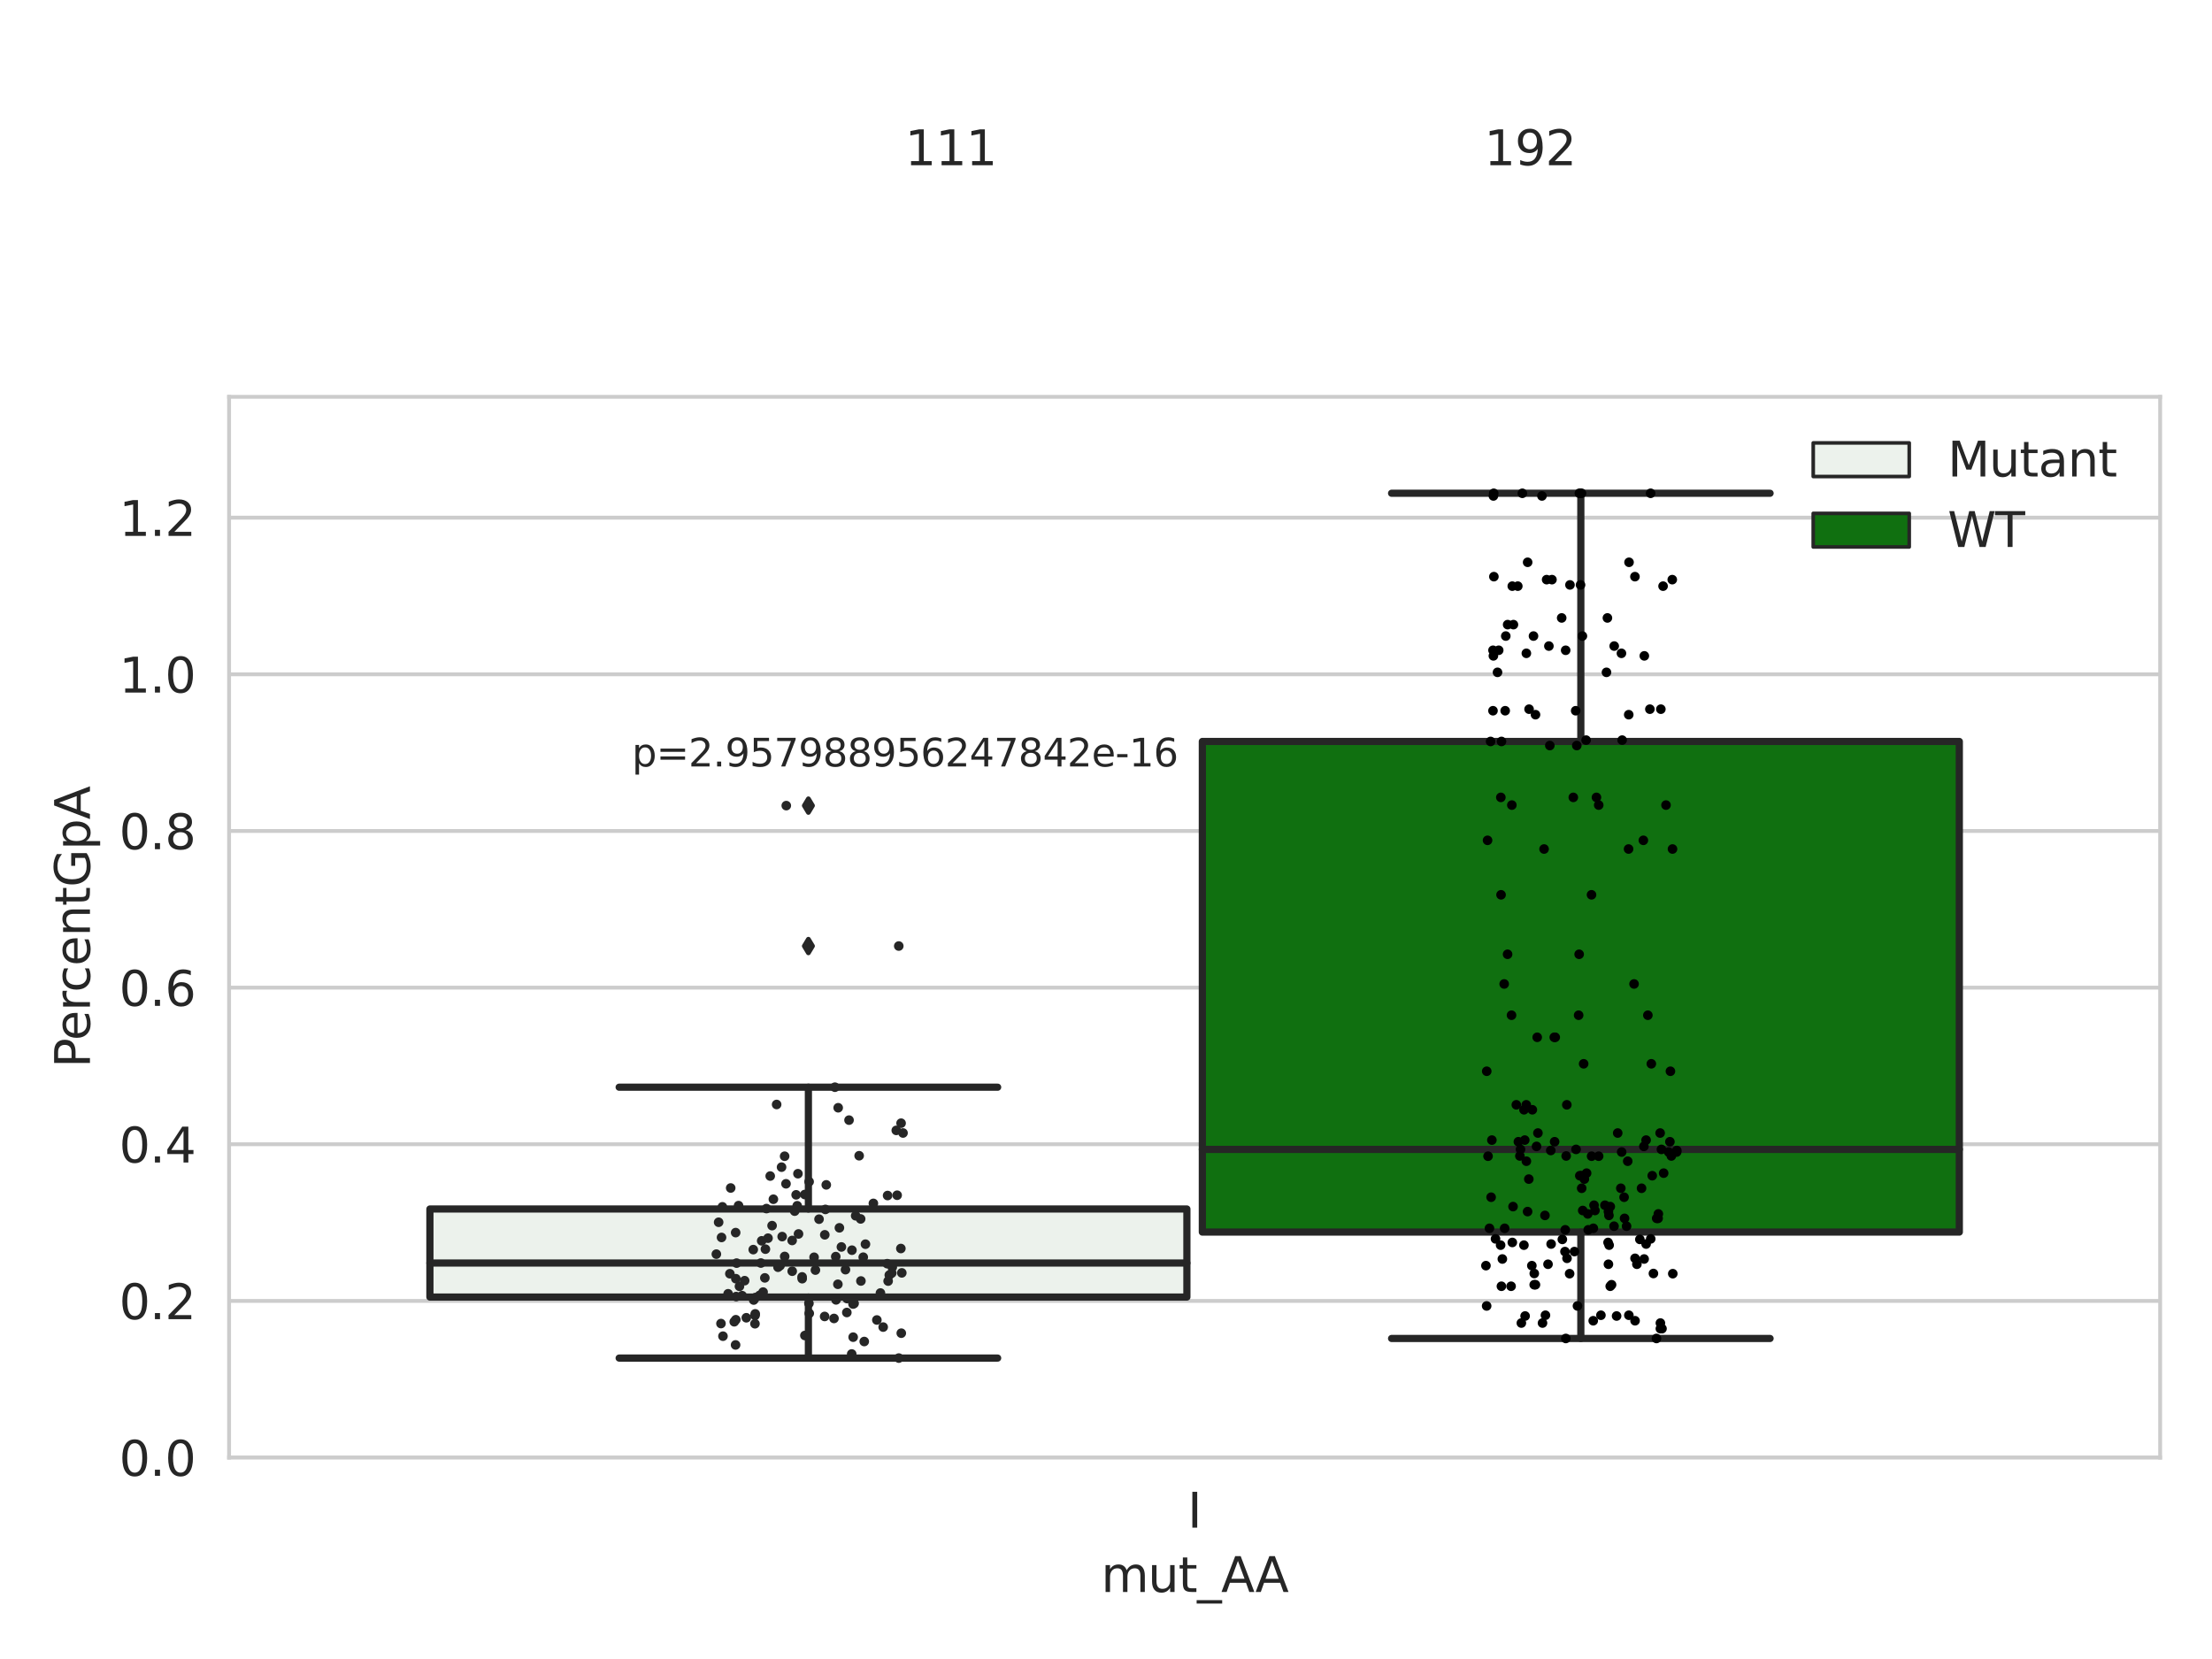 <?xml version="1.0" encoding="utf-8" standalone="no"?>
<!DOCTYPE svg PUBLIC "-//W3C//DTD SVG 1.1//EN"
  "http://www.w3.org/Graphics/SVG/1.1/DTD/svg11.dtd">
<svg xmlns:xlink="http://www.w3.org/1999/xlink" width="460.8pt" height="345.6pt" viewBox="0 0 460.8 345.6" xmlns="http://www.w3.org/2000/svg" version="1.1">
 <defs>
  <style type="text/css">*{stroke-linejoin: round; stroke-linecap: butt}</style>
 </defs>
 <g id="figure_1">
  <g id="patch_1">
   <path d="M 0 345.6 
L 460.8 345.6 
L 460.8 0 
L 0 0 
z
" style="fill: #ffffff"/>
  </g>
  <g id="axes_1">
   <g id="patch_2">
    <path d="M 47.72 303.64 
L 450 303.64 
L 450 82.667 
L 47.72 82.667 
z
" style="fill: #ffffff"/>
   </g>
   <g id="matplotlib.axis_1">
    <g id="xtick_1">
     <g id="text_1">
      <!-- I -->
      <g style="fill: #262626" transform="translate(247.385 318.238)scale(0.1 -0.1)">
       <defs>
        <path id="DejaVuSans-49" d="M 628 4666 
L 1259 4666 
L 1259 0 
L 628 0 
L 628 4666 
z
" transform="scale(0.016)"/>
       </defs>
       <use xlink:href="#DejaVuSans-49"/>
      </g>
     </g>
    </g>
    <g id="text_2">
     <!-- mut_AA -->
     <g style="fill: #262626" transform="translate(229.383 331.638)scale(0.1 -0.1)">
      <defs>
       <path id="DejaVuSans-6d" d="M 3328 2828 
Q 3544 3216 3844 3400 
Q 4144 3584 4550 3584 
Q 5097 3584 5394 3201 
Q 5691 2819 5691 2113 
L 5691 0 
L 5113 0 
L 5113 2094 
Q 5113 2597 4934 2840 
Q 4756 3084 4391 3084 
Q 3944 3084 3684 2787 
Q 3425 2491 3425 1978 
L 3425 0 
L 2847 0 
L 2847 2094 
Q 2847 2600 2669 2842 
Q 2491 3084 2119 3084 
Q 1678 3084 1418 2786 
Q 1159 2488 1159 1978 
L 1159 0 
L 581 0 
L 581 3500 
L 1159 3500 
L 1159 2956 
Q 1356 3278 1631 3431 
Q 1906 3584 2284 3584 
Q 2666 3584 2933 3390 
Q 3200 3197 3328 2828 
z
" transform="scale(0.016)"/>
       <path id="DejaVuSans-75" d="M 544 1381 
L 544 3500 
L 1119 3500 
L 1119 1403 
Q 1119 906 1312 657 
Q 1506 409 1894 409 
Q 2359 409 2629 706 
Q 2900 1003 2900 1516 
L 2900 3500 
L 3475 3500 
L 3475 0 
L 2900 0 
L 2900 538 
Q 2691 219 2414 64 
Q 2138 -91 1772 -91 
Q 1169 -91 856 284 
Q 544 659 544 1381 
z
M 1991 3584 
L 1991 3584 
z
" transform="scale(0.016)"/>
       <path id="DejaVuSans-74" d="M 1172 4494 
L 1172 3500 
L 2356 3500 
L 2356 3053 
L 1172 3053 
L 1172 1153 
Q 1172 725 1289 603 
Q 1406 481 1766 481 
L 2356 481 
L 2356 0 
L 1766 0 
Q 1100 0 847 248 
Q 594 497 594 1153 
L 594 3053 
L 172 3053 
L 172 3500 
L 594 3500 
L 594 4494 
L 1172 4494 
z
" transform="scale(0.016)"/>
       <path id="DejaVuSans-5f" d="M 3263 -1063 
L 3263 -1509 
L -63 -1509 
L -63 -1063 
L 3263 -1063 
z
" transform="scale(0.016)"/>
       <path id="DejaVuSans-41" d="M 2188 4044 
L 1331 1722 
L 3047 1722 
L 2188 4044 
z
M 1831 4666 
L 2547 4666 
L 4325 0 
L 3669 0 
L 3244 1197 
L 1141 1197 
L 716 0 
L 50 0 
L 1831 4666 
z
" transform="scale(0.016)"/>
      </defs>
      <use xlink:href="#DejaVuSans-6d"/>
      <use xlink:href="#DejaVuSans-75" x="97.412"/>
      <use xlink:href="#DejaVuSans-74" x="160.791"/>
      <use xlink:href="#DejaVuSans-5f" x="200"/>
      <use xlink:href="#DejaVuSans-41" x="250"/>
      <use xlink:href="#DejaVuSans-41" x="321.158"/>
     </g>
    </g>
   </g>
   <g id="matplotlib.axis_2">
    <g id="ytick_1">
     <g id="line2d_1">
      <path d="M 47.72 303.64 
L 450 303.64 
" clip-path="url(#p2a3e7ce143)" style="fill: none; stroke: #cccccc; stroke-width: 0.8; stroke-linecap: round"/>
     </g>
     <g id="text_3">
      <!-- 0.0 -->
      <g style="fill: #262626" transform="translate(24.817 307.439)scale(0.1 -0.1)">
       <defs>
        <path id="DejaVuSans-30" d="M 2034 4250 
Q 1547 4250 1301 3770 
Q 1056 3291 1056 2328 
Q 1056 1369 1301 889 
Q 1547 409 2034 409 
Q 2525 409 2770 889 
Q 3016 1369 3016 2328 
Q 3016 3291 2770 3770 
Q 2525 4250 2034 4250 
z
M 2034 4750 
Q 2819 4750 3233 4129 
Q 3647 3509 3647 2328 
Q 3647 1150 3233 529 
Q 2819 -91 2034 -91 
Q 1250 -91 836 529 
Q 422 1150 422 2328 
Q 422 3509 836 4129 
Q 1250 4750 2034 4750 
z
" transform="scale(0.016)"/>
        <path id="DejaVuSans-2e" d="M 684 794 
L 1344 794 
L 1344 0 
L 684 0 
L 684 794 
z
" transform="scale(0.016)"/>
       </defs>
       <use xlink:href="#DejaVuSans-30"/>
       <use xlink:href="#DejaVuSans-2e" x="63.623"/>
       <use xlink:href="#DejaVuSans-30" x="95.41"/>
      </g>
     </g>
    </g>
    <g id="ytick_2">
     <g id="line2d_2">
      <path d="M 47.72 271.006 
L 450 271.006 
" clip-path="url(#p2a3e7ce143)" style="fill: none; stroke: #cccccc; stroke-width: 0.8; stroke-linecap: round"/>
     </g>
     <g id="text_4">
      <!-- 0.2 -->
      <g style="fill: #262626" transform="translate(24.817 274.806)scale(0.1 -0.1)">
       <defs>
        <path id="DejaVuSans-32" d="M 1228 531 
L 3431 531 
L 3431 0 
L 469 0 
L 469 531 
Q 828 903 1448 1529 
Q 2069 2156 2228 2338 
Q 2531 2678 2651 2914 
Q 2772 3150 2772 3378 
Q 2772 3750 2511 3984 
Q 2250 4219 1831 4219 
Q 1534 4219 1204 4116 
Q 875 4013 500 3803 
L 500 4441 
Q 881 4594 1212 4672 
Q 1544 4750 1819 4750 
Q 2544 4750 2975 4387 
Q 3406 4025 3406 3419 
Q 3406 3131 3298 2873 
Q 3191 2616 2906 2266 
Q 2828 2175 2409 1742 
Q 1991 1309 1228 531 
z
" transform="scale(0.016)"/>
       </defs>
       <use xlink:href="#DejaVuSans-30"/>
       <use xlink:href="#DejaVuSans-2e" x="63.623"/>
       <use xlink:href="#DejaVuSans-32" x="95.41"/>
      </g>
     </g>
    </g>
    <g id="ytick_3">
     <g id="line2d_3">
      <path d="M 47.72 238.373 
L 450 238.373 
" clip-path="url(#p2a3e7ce143)" style="fill: none; stroke: #cccccc; stroke-width: 0.8; stroke-linecap: round"/>
     </g>
     <g id="text_5">
      <!-- 0.4 -->
      <g style="fill: #262626" transform="translate(24.817 242.172)scale(0.1 -0.1)">
       <defs>
        <path id="DejaVuSans-34" d="M 2419 4116 
L 825 1625 
L 2419 1625 
L 2419 4116 
z
M 2253 4666 
L 3047 4666 
L 3047 1625 
L 3713 1625 
L 3713 1100 
L 3047 1100 
L 3047 0 
L 2419 0 
L 2419 1100 
L 313 1100 
L 313 1709 
L 2253 4666 
z
" transform="scale(0.016)"/>
       </defs>
       <use xlink:href="#DejaVuSans-30"/>
       <use xlink:href="#DejaVuSans-2e" x="63.623"/>
       <use xlink:href="#DejaVuSans-34" x="95.41"/>
      </g>
     </g>
    </g>
    <g id="ytick_4">
     <g id="line2d_4">
      <path d="M 47.72 205.739 
L 450 205.739 
" clip-path="url(#p2a3e7ce143)" style="fill: none; stroke: #cccccc; stroke-width: 0.8; stroke-linecap: round"/>
     </g>
     <g id="text_6">
      <!-- 0.6 -->
      <g style="fill: #262626" transform="translate(24.817 209.539)scale(0.1 -0.1)">
       <defs>
        <path id="DejaVuSans-36" d="M 2113 2584 
Q 1688 2584 1439 2293 
Q 1191 2003 1191 1497 
Q 1191 994 1439 701 
Q 1688 409 2113 409 
Q 2538 409 2786 701 
Q 3034 994 3034 1497 
Q 3034 2003 2786 2293 
Q 2538 2584 2113 2584 
z
M 3366 4563 
L 3366 3988 
Q 3128 4100 2886 4159 
Q 2644 4219 2406 4219 
Q 1781 4219 1451 3797 
Q 1122 3375 1075 2522 
Q 1259 2794 1537 2939 
Q 1816 3084 2150 3084 
Q 2853 3084 3261 2657 
Q 3669 2231 3669 1497 
Q 3669 778 3244 343 
Q 2819 -91 2113 -91 
Q 1303 -91 875 529 
Q 447 1150 447 2328 
Q 447 3434 972 4092 
Q 1497 4750 2381 4750 
Q 2619 4750 2861 4703 
Q 3103 4656 3366 4563 
z
" transform="scale(0.016)"/>
       </defs>
       <use xlink:href="#DejaVuSans-30"/>
       <use xlink:href="#DejaVuSans-2e" x="63.623"/>
       <use xlink:href="#DejaVuSans-36" x="95.41"/>
      </g>
     </g>
    </g>
    <g id="ytick_5">
     <g id="line2d_5">
      <path d="M 47.72 173.106 
L 450 173.106 
" clip-path="url(#p2a3e7ce143)" style="fill: none; stroke: #cccccc; stroke-width: 0.8; stroke-linecap: round"/>
     </g>
     <g id="text_7">
      <!-- 0.8 -->
      <g style="fill: #262626" transform="translate(24.817 176.905)scale(0.1 -0.1)">
       <defs>
        <path id="DejaVuSans-38" d="M 2034 2216 
Q 1584 2216 1326 1975 
Q 1069 1734 1069 1313 
Q 1069 891 1326 650 
Q 1584 409 2034 409 
Q 2484 409 2743 651 
Q 3003 894 3003 1313 
Q 3003 1734 2745 1975 
Q 2488 2216 2034 2216 
z
M 1403 2484 
Q 997 2584 770 2862 
Q 544 3141 544 3541 
Q 544 4100 942 4425 
Q 1341 4750 2034 4750 
Q 2731 4750 3128 4425 
Q 3525 4100 3525 3541 
Q 3525 3141 3298 2862 
Q 3072 2584 2669 2484 
Q 3125 2378 3379 2068 
Q 3634 1759 3634 1313 
Q 3634 634 3220 271 
Q 2806 -91 2034 -91 
Q 1263 -91 848 271 
Q 434 634 434 1313 
Q 434 1759 690 2068 
Q 947 2378 1403 2484 
z
M 1172 3481 
Q 1172 3119 1398 2916 
Q 1625 2713 2034 2713 
Q 2441 2713 2670 2916 
Q 2900 3119 2900 3481 
Q 2900 3844 2670 4047 
Q 2441 4250 2034 4250 
Q 1625 4250 1398 4047 
Q 1172 3844 1172 3481 
z
" transform="scale(0.016)"/>
       </defs>
       <use xlink:href="#DejaVuSans-30"/>
       <use xlink:href="#DejaVuSans-2e" x="63.623"/>
       <use xlink:href="#DejaVuSans-38" x="95.41"/>
      </g>
     </g>
    </g>
    <g id="ytick_6">
     <g id="line2d_6">
      <path d="M 47.72 140.472 
L 450 140.472 
" clip-path="url(#p2a3e7ce143)" style="fill: none; stroke: #cccccc; stroke-width: 0.8; stroke-linecap: round"/>
     </g>
     <g id="text_8">
      <!-- 1.0 -->
      <g style="fill: #262626" transform="translate(24.817 144.272)scale(0.1 -0.1)">
       <defs>
        <path id="DejaVuSans-31" d="M 794 531 
L 1825 531 
L 1825 4091 
L 703 3866 
L 703 4441 
L 1819 4666 
L 2450 4666 
L 2450 531 
L 3481 531 
L 3481 0 
L 794 0 
L 794 531 
z
" transform="scale(0.016)"/>
       </defs>
       <use xlink:href="#DejaVuSans-31"/>
       <use xlink:href="#DejaVuSans-2e" x="63.623"/>
       <use xlink:href="#DejaVuSans-30" x="95.41"/>
      </g>
     </g>
    </g>
    <g id="ytick_7">
     <g id="line2d_7">
      <path d="M 47.72 107.839 
L 450 107.839 
" clip-path="url(#p2a3e7ce143)" style="fill: none; stroke: #cccccc; stroke-width: 0.8; stroke-linecap: round"/>
     </g>
     <g id="text_9">
      <!-- 1.2 -->
      <g style="fill: #262626" transform="translate(24.817 111.638)scale(0.1 -0.1)">
       <use xlink:href="#DejaVuSans-31"/>
       <use xlink:href="#DejaVuSans-2e" x="63.623"/>
       <use xlink:href="#DejaVuSans-32" x="95.41"/>
      </g>
     </g>
    </g>
    <g id="text_10">
     <!-- PercentGpA -->
     <g style="fill: #262626" transform="translate(18.737 222.43)rotate(-90)scale(0.1 -0.1)">
      <defs>
       <path id="DejaVuSans-50" d="M 1259 4147 
L 1259 2394 
L 2053 2394 
Q 2494 2394 2734 2622 
Q 2975 2850 2975 3272 
Q 2975 3691 2734 3919 
Q 2494 4147 2053 4147 
L 1259 4147 
z
M 628 4666 
L 2053 4666 
Q 2838 4666 3239 4311 
Q 3641 3956 3641 3272 
Q 3641 2581 3239 2228 
Q 2838 1875 2053 1875 
L 1259 1875 
L 1259 0 
L 628 0 
L 628 4666 
z
" transform="scale(0.016)"/>
       <path id="DejaVuSans-65" d="M 3597 1894 
L 3597 1613 
L 953 1613 
Q 991 1019 1311 708 
Q 1631 397 2203 397 
Q 2534 397 2845 478 
Q 3156 559 3463 722 
L 3463 178 
Q 3153 47 2828 -22 
Q 2503 -91 2169 -91 
Q 1331 -91 842 396 
Q 353 884 353 1716 
Q 353 2575 817 3079 
Q 1281 3584 2069 3584 
Q 2775 3584 3186 3129 
Q 3597 2675 3597 1894 
z
M 3022 2063 
Q 3016 2534 2758 2815 
Q 2500 3097 2075 3097 
Q 1594 3097 1305 2825 
Q 1016 2553 972 2059 
L 3022 2063 
z
" transform="scale(0.016)"/>
       <path id="DejaVuSans-72" d="M 2631 2963 
Q 2534 3019 2420 3045 
Q 2306 3072 2169 3072 
Q 1681 3072 1420 2755 
Q 1159 2438 1159 1844 
L 1159 0 
L 581 0 
L 581 3500 
L 1159 3500 
L 1159 2956 
Q 1341 3275 1631 3429 
Q 1922 3584 2338 3584 
Q 2397 3584 2469 3576 
Q 2541 3569 2628 3553 
L 2631 2963 
z
" transform="scale(0.016)"/>
       <path id="DejaVuSans-63" d="M 3122 3366 
L 3122 2828 
Q 2878 2963 2633 3030 
Q 2388 3097 2138 3097 
Q 1578 3097 1268 2742 
Q 959 2388 959 1747 
Q 959 1106 1268 751 
Q 1578 397 2138 397 
Q 2388 397 2633 464 
Q 2878 531 3122 666 
L 3122 134 
Q 2881 22 2623 -34 
Q 2366 -91 2075 -91 
Q 1284 -91 818 406 
Q 353 903 353 1747 
Q 353 2603 823 3093 
Q 1294 3584 2113 3584 
Q 2378 3584 2631 3529 
Q 2884 3475 3122 3366 
z
" transform="scale(0.016)"/>
       <path id="DejaVuSans-6e" d="M 3513 2113 
L 3513 0 
L 2938 0 
L 2938 2094 
Q 2938 2591 2744 2837 
Q 2550 3084 2163 3084 
Q 1697 3084 1428 2787 
Q 1159 2491 1159 1978 
L 1159 0 
L 581 0 
L 581 3500 
L 1159 3500 
L 1159 2956 
Q 1366 3272 1645 3428 
Q 1925 3584 2291 3584 
Q 2894 3584 3203 3211 
Q 3513 2838 3513 2113 
z
" transform="scale(0.016)"/>
       <path id="DejaVuSans-47" d="M 3809 666 
L 3809 1919 
L 2778 1919 
L 2778 2438 
L 4434 2438 
L 4434 434 
Q 4069 175 3628 42 
Q 3188 -91 2688 -91 
Q 1594 -91 976 548 
Q 359 1188 359 2328 
Q 359 3472 976 4111 
Q 1594 4750 2688 4750 
Q 3144 4750 3555 4637 
Q 3966 4525 4313 4306 
L 4313 3634 
Q 3963 3931 3569 4081 
Q 3175 4231 2741 4231 
Q 1884 4231 1454 3753 
Q 1025 3275 1025 2328 
Q 1025 1384 1454 906 
Q 1884 428 2741 428 
Q 3075 428 3337 486 
Q 3600 544 3809 666 
z
" transform="scale(0.016)"/>
       <path id="DejaVuSans-70" d="M 1159 525 
L 1159 -1331 
L 581 -1331 
L 581 3500 
L 1159 3500 
L 1159 2969 
Q 1341 3281 1617 3432 
Q 1894 3584 2278 3584 
Q 2916 3584 3314 3078 
Q 3713 2572 3713 1747 
Q 3713 922 3314 415 
Q 2916 -91 2278 -91 
Q 1894 -91 1617 61 
Q 1341 213 1159 525 
z
M 3116 1747 
Q 3116 2381 2855 2742 
Q 2594 3103 2138 3103 
Q 1681 3103 1420 2742 
Q 1159 2381 1159 1747 
Q 1159 1113 1420 752 
Q 1681 391 2138 391 
Q 2594 391 2855 752 
Q 3116 1113 3116 1747 
z
" transform="scale(0.016)"/>
      </defs>
      <use xlink:href="#DejaVuSans-50"/>
      <use xlink:href="#DejaVuSans-65" x="56.678"/>
      <use xlink:href="#DejaVuSans-72" x="118.201"/>
      <use xlink:href="#DejaVuSans-63" x="157.064"/>
      <use xlink:href="#DejaVuSans-65" x="212.045"/>
      <use xlink:href="#DejaVuSans-6e" x="273.568"/>
      <use xlink:href="#DejaVuSans-74" x="336.947"/>
      <use xlink:href="#DejaVuSans-47" x="376.156"/>
      <use xlink:href="#DejaVuSans-70" x="453.646"/>
      <use xlink:href="#DejaVuSans-41" x="517.123"/>
     </g>
    </g>
   </g>
   <g id="patch_3">
    <path d="M 89.557 270.199 
L 247.251 270.199 
L 247.251 251.857 
L 89.557 251.857 
L 89.557 270.199 
z
" clip-path="url(#p2a3e7ce143)" style="fill: #ecf2ec; stroke: #262626; stroke-width: 1.5; stroke-linejoin: miter"/>
   </g>
   <g id="patch_4">
    <path d="M 250.469 256.665 
L 408.163 256.665 
L 408.163 154.458 
L 250.469 154.458 
L 250.469 256.665 
z
" clip-path="url(#p2a3e7ce143)" style="fill: #107010; stroke: #262626; stroke-width: 1.5; stroke-linejoin: miter"/>
   </g>
   <g id="patch_5">
    <path d="M 248.86 303.64 
L 248.86 303.64 
L 248.86 303.64 
L 248.86 303.64 
z
" clip-path="url(#p2a3e7ce143)" style="fill: #ecf2ec; stroke: #262626; stroke-width: 0.75; stroke-linejoin: miter"/>
   </g>
   <g id="patch_6">
    <path d="M 248.86 303.64 
L 248.86 303.64 
L 248.86 303.64 
L 248.86 303.64 
z
" clip-path="url(#p2a3e7ce143)" style="fill: #107010; stroke: #262626; stroke-width: 0.75; stroke-linejoin: miter"/>
   </g>
   <g id="PathCollection_1"/>
   <g id="PathCollection_2"/>
   <g id="line2d_8">
    <path d="M 168.404 270.199 
L 168.404 282.913 
" clip-path="url(#p2a3e7ce143)" style="fill: none; stroke: #262626; stroke-width: 1.5; stroke-linecap: round"/>
   </g>
   <g id="line2d_9">
    <path d="M 168.404 251.857 
L 168.404 226.485 
" clip-path="url(#p2a3e7ce143)" style="fill: none; stroke: #262626; stroke-width: 1.5; stroke-linecap: round"/>
   </g>
   <g id="line2d_10">
    <path d="M 128.981 282.913 
L 207.827 282.913 
" clip-path="url(#p2a3e7ce143)" style="fill: none; stroke: #262626; stroke-width: 1.5; stroke-linecap: round"/>
   </g>
   <g id="line2d_11">
    <path d="M 128.981 226.485 
L 207.827 226.485 
" clip-path="url(#p2a3e7ce143)" style="fill: none; stroke: #262626; stroke-width: 1.5; stroke-linecap: round"/>
   </g>
   <g id="line2d_12">
    <defs>
     <path id="m9e9c99d7df" d="M -0 1.414 
L 0.849 0 
L 0 -1.414 
L -0.849 -0 
z
" style="stroke: #262626; stroke-linejoin: miter"/>
    </defs>
    <g clip-path="url(#p2a3e7ce143)">
     <use xlink:href="#m9e9c99d7df" x="168.404" y="197.076" style="fill: #262626; stroke: #262626; stroke-linejoin: miter"/>
     <use xlink:href="#m9e9c99d7df" x="168.404" y="167.825" style="fill: #262626; stroke: #262626; stroke-linejoin: miter"/>
    </g>
   </g>
   <g id="line2d_13">
    <path d="M 329.316 256.665 
L 329.316 278.829 
" clip-path="url(#p2a3e7ce143)" style="fill: none; stroke: #262626; stroke-width: 1.5; stroke-linecap: round"/>
   </g>
   <g id="line2d_14">
    <path d="M 329.316 154.458 
L 329.316 102.755 
" clip-path="url(#p2a3e7ce143)" style="fill: none; stroke: #262626; stroke-width: 1.5; stroke-linecap: round"/>
   </g>
   <g id="line2d_15">
    <path d="M 289.893 278.829 
L 368.739 278.829 
" clip-path="url(#p2a3e7ce143)" style="fill: none; stroke: #262626; stroke-width: 1.5; stroke-linecap: round"/>
   </g>
   <g id="line2d_16">
    <path d="M 289.893 102.755 
L 368.739 102.755 
" clip-path="url(#p2a3e7ce143)" style="fill: none; stroke: #262626; stroke-width: 1.5; stroke-linecap: round"/>
   </g>
   <g id="line2d_17"/>
   <g id="line2d_18">
    <path d="M 89.557 263.116 
L 247.251 263.116 
" clip-path="url(#p2a3e7ce143)" style="fill: none; stroke: #262626; stroke-width: 1.5; stroke-linecap: round"/>
   </g>
   <g id="line2d_19">
    <path d="M 250.469 239.44 
L 408.163 239.44 
" clip-path="url(#p2a3e7ce143)" style="fill: none; stroke: #262626; stroke-width: 1.5; stroke-linecap: round"/>
   </g>
   <g id="patch_7">
    <path d="M 47.72 303.64 
L 47.72 82.667 
" style="fill: none; stroke: #cccccc; stroke-width: 0.8; stroke-linejoin: miter; stroke-linecap: square"/>
   </g>
   <g id="patch_8">
    <path d="M 450 303.64 
L 450 82.667 
" style="fill: none; stroke: #cccccc; stroke-width: 0.8; stroke-linejoin: miter; stroke-linecap: square"/>
   </g>
   <g id="patch_9">
    <path d="M 47.72 303.64 
L 450 303.64 
" style="fill: none; stroke: #cccccc; stroke-width: 0.8; stroke-linejoin: miter; stroke-linecap: square"/>
   </g>
   <g id="patch_10">
    <path d="M 47.72 82.667 
L 450 82.667 
" style="fill: none; stroke: #cccccc; stroke-width: 0.8; stroke-linejoin: miter; stroke-linecap: square"/>
   </g>
   <g id="PathCollection_3">
    <defs>
     <path id="C0_0_7e9317ea77" d="M 0 1 
C 0.265 1 0.52 0.895 0.707 0.707 
C 0.895 0.52 1 0.265 1 -0 
C 1 -0.265 0.895 -0.52 0.707 -0.707 
C 0.52 -0.895 0.265 -1 0 -1 
C -0.265 -1 -0.52 -0.895 -0.707 -0.707 
C -0.895 -0.52 -1 -0.265 -1 0 
C -1 0.265 -0.895 0.52 -0.707 0.707 
C -0.52 0.895 -0.265 1 0 1 
z
"/>
    </defs>
    <g clip-path="url(#p2a3e7ce143)">
     <use xlink:href="#C0_0_7e9317ea77" x="165.85" y="248.905" style="fill: #262626"/>
    </g>
    <g clip-path="url(#p2a3e7ce143)">
     <use xlink:href="#C0_0_7e9317ea77" x="177.928" y="271.53" style="fill: #262626"/>
    </g>
    <g clip-path="url(#p2a3e7ce143)">
     <use xlink:href="#C0_0_7e9317ea77" x="169.589" y="261.91" style="fill: #262626"/>
    </g>
    <g clip-path="url(#p2a3e7ce143)">
     <use xlink:href="#C0_0_7e9317ea77" x="165.547" y="252.302" style="fill: #262626"/>
    </g>
    <g clip-path="url(#p2a3e7ce143)">
     <use xlink:href="#C0_0_7e9317ea77" x="157.273" y="275.761" style="fill: #262626"/>
    </g>
    <g clip-path="url(#p2a3e7ce143)">
     <use xlink:href="#C0_0_7e9317ea77" x="185.014" y="266.873" style="fill: #262626"/>
    </g>
    <g clip-path="url(#p2a3e7ce143)">
     <use xlink:href="#C0_0_7e9317ea77" x="173.738" y="274.658" style="fill: #262626"/>
    </g>
    <g clip-path="url(#p2a3e7ce143)">
     <use xlink:href="#C0_0_7e9317ea77" x="167.673" y="278.208" style="fill: #262626"/>
    </g>
    <g clip-path="url(#p2a3e7ce143)">
     <use xlink:href="#C0_0_7e9317ea77" x="153.288" y="274.924" style="fill: #262626"/>
    </g>
    <g clip-path="url(#p2a3e7ce143)">
     <use xlink:href="#C0_0_7e9317ea77" x="153.292" y="266.376" style="fill: #262626"/>
    </g>
    <g clip-path="url(#p2a3e7ce143)">
     <use xlink:href="#C0_0_7e9317ea77" x="176.411" y="273.417" style="fill: #262626"/>
    </g>
    <g clip-path="url(#p2a3e7ce143)">
     <use xlink:href="#C0_0_7e9317ea77" x="161.787" y="230.085" style="fill: #262626"/>
    </g>
    <g clip-path="url(#p2a3e7ce143)">
     <use xlink:href="#C0_0_7e9317ea77" x="162.5" y="263.656" style="fill: #262626"/>
    </g>
    <g clip-path="url(#p2a3e7ce143)">
     <use xlink:href="#C0_0_7e9317ea77" x="158.508" y="263.116" style="fill: #262626"/>
    </g>
    <g clip-path="url(#p2a3e7ce143)">
     <use xlink:href="#C0_0_7e9317ea77" x="153.234" y="280.172" style="fill: #262626"/>
    </g>
    <g clip-path="url(#p2a3e7ce143)">
     <use xlink:href="#C0_0_7e9317ea77" x="153.252" y="256.774" style="fill: #262626"/>
    </g>
    <g clip-path="url(#p2a3e7ce143)">
     <use xlink:href="#C0_0_7e9317ea77" x="163.464" y="261.741" style="fill: #262626"/>
    </g>
    <g clip-path="url(#p2a3e7ce143)">
     <use xlink:href="#C0_0_7e9317ea77" x="162.813" y="243.139" style="fill: #262626"/>
    </g>
    <g clip-path="url(#p2a3e7ce143)">
     <use xlink:href="#C0_0_7e9317ea77" x="150.608" y="278.351" style="fill: #262626"/>
    </g>
    <g clip-path="url(#p2a3e7ce143)">
     <use xlink:href="#C0_0_7e9317ea77" x="183.413" y="269.36" style="fill: #262626"/>
    </g>
    <g clip-path="url(#p2a3e7ce143)">
     <use xlink:href="#C0_0_7e9317ea77" x="149.705" y="254.617" style="fill: #262626"/>
    </g>
    <g clip-path="url(#p2a3e7ce143)">
     <use xlink:href="#C0_0_7e9317ea77" x="175.279" y="259.763" style="fill: #262626"/>
    </g>
    <g clip-path="url(#p2a3e7ce143)">
     <use xlink:href="#C0_0_7e9317ea77" x="174.103" y="261.772" style="fill: #262626"/>
    </g>
    <g clip-path="url(#p2a3e7ce143)">
     <use xlink:href="#C0_0_7e9317ea77" x="176.464" y="270.514" style="fill: #262626"/>
    </g>
    <g clip-path="url(#p2a3e7ce143)">
     <use xlink:href="#C0_0_7e9317ea77" x="187.229" y="197.076" style="fill: #262626"/>
    </g>
    <g clip-path="url(#p2a3e7ce143)">
     <use xlink:href="#C0_0_7e9317ea77" x="157.291" y="274.029" style="fill: #262626"/>
    </g>
    <g clip-path="url(#p2a3e7ce143)">
     <use xlink:href="#C0_0_7e9317ea77" x="187.861" y="265.162" style="fill: #262626"/>
    </g>
    <g clip-path="url(#p2a3e7ce143)">
     <use xlink:href="#C0_0_7e9317ea77" x="152.046" y="265.341" style="fill: #262626"/>
    </g>
    <g clip-path="url(#p2a3e7ce143)">
     <use xlink:href="#C0_0_7e9317ea77" x="185.769" y="265.206" style="fill: #262626"/>
    </g>
    <g clip-path="url(#p2a3e7ce143)">
     <use xlink:href="#C0_0_7e9317ea77" x="177.473" y="260.436" style="fill: #262626"/>
    </g>
    <g clip-path="url(#p2a3e7ce143)">
     <use xlink:href="#C0_0_7e9317ea77" x="169.866" y="264.582" style="fill: #262626"/>
    </g>
    <g clip-path="url(#p2a3e7ce143)">
     <use xlink:href="#C0_0_7e9317ea77" x="153.446" y="263.13" style="fill: #262626"/>
    </g>
    <g clip-path="url(#p2a3e7ce143)">
     <use xlink:href="#C0_0_7e9317ea77" x="156.916" y="260.316" style="fill: #262626"/>
    </g>
    <g clip-path="url(#p2a3e7ce143)">
     <use xlink:href="#C0_0_7e9317ea77" x="149.231" y="261.26" style="fill: #262626"/>
    </g>
    <g clip-path="url(#p2a3e7ce143)">
     <use xlink:href="#C0_0_7e9317ea77" x="153.358" y="270.102" style="fill: #262626"/>
    </g>
    <g clip-path="url(#p2a3e7ce143)">
     <use xlink:href="#C0_0_7e9317ea77" x="181.942" y="250.687" style="fill: #262626"/>
    </g>
    <g clip-path="url(#p2a3e7ce143)">
     <use xlink:href="#C0_0_7e9317ea77" x="154.602" y="269.911" style="fill: #262626"/>
    </g>
    <g clip-path="url(#p2a3e7ce143)">
     <use xlink:href="#C0_0_7e9317ea77" x="172.127" y="246.828" style="fill: #262626"/>
    </g>
    <g clip-path="url(#p2a3e7ce143)">
     <use xlink:href="#C0_0_7e9317ea77" x="180.291" y="259.184" style="fill: #262626"/>
    </g>
    <g clip-path="url(#p2a3e7ce143)">
     <use xlink:href="#C0_0_7e9317ea77" x="150.192" y="275.722" style="fill: #262626"/>
    </g>
    <g clip-path="url(#p2a3e7ce143)">
     <use xlink:href="#C0_0_7e9317ea77" x="159.332" y="266.206" style="fill: #262626"/>
    </g>
    <g clip-path="url(#p2a3e7ce143)">
     <use xlink:href="#C0_0_7e9317ea77" x="177.426" y="282.058" style="fill: #262626"/>
    </g>
    <g clip-path="url(#p2a3e7ce143)">
     <use xlink:href="#C0_0_7e9317ea77" x="161.111" y="249.822" style="fill: #262626"/>
    </g>
    <g clip-path="url(#p2a3e7ce143)">
     <use xlink:href="#C0_0_7e9317ea77" x="184.903" y="249.049" style="fill: #262626"/>
    </g>
    <g clip-path="url(#p2a3e7ce143)">
     <use xlink:href="#C0_0_7e9317ea77" x="187.666" y="260.088" style="fill: #262626"/>
    </g>
    <g clip-path="url(#p2a3e7ce143)">
     <use xlink:href="#C0_0_7e9317ea77" x="176.13" y="264.494" style="fill: #262626"/>
    </g>
    <g clip-path="url(#p2a3e7ce143)">
     <use xlink:href="#C0_0_7e9317ea77" x="170.621" y="253.976" style="fill: #262626"/>
    </g>
    <g clip-path="url(#p2a3e7ce143)">
     <use xlink:href="#C0_0_7e9317ea77" x="185.88" y="263.976" style="fill: #262626"/>
    </g>
    <g clip-path="url(#p2a3e7ce143)">
     <use xlink:href="#C0_0_7e9317ea77" x="167.109" y="266.375" style="fill: #262626"/>
    </g>
    <g clip-path="url(#p2a3e7ce143)">
     <use xlink:href="#C0_0_7e9317ea77" x="186.891" y="248.987" style="fill: #262626"/>
    </g>
    <g clip-path="url(#p2a3e7ce143)">
     <use xlink:href="#C0_0_7e9317ea77" x="187.711" y="233.979" style="fill: #262626"/>
    </g>
    <g clip-path="url(#p2a3e7ce143)">
     <use xlink:href="#C0_0_7e9317ea77" x="166.226" y="244.504" style="fill: #262626"/>
    </g>
    <g clip-path="url(#p2a3e7ce143)">
     <use xlink:href="#C0_0_7e9317ea77" x="174.167" y="270.787" style="fill: #262626"/>
    </g>
    <g clip-path="url(#p2a3e7ce143)">
     <use xlink:href="#C0_0_7e9317ea77" x="160.45" y="244.992" style="fill: #262626"/>
    </g>
    <g clip-path="url(#p2a3e7ce143)">
     <use xlink:href="#C0_0_7e9317ea77" x="159.45" y="260.219" style="fill: #262626"/>
    </g>
    <g clip-path="url(#p2a3e7ce143)">
     <use xlink:href="#C0_0_7e9317ea77" x="165.031" y="264.816" style="fill: #262626"/>
    </g>
    <g clip-path="url(#p2a3e7ce143)">
     <use xlink:href="#C0_0_7e9317ea77" x="167.095" y="266.003" style="fill: #262626"/>
    </g>
    <g clip-path="url(#p2a3e7ce143)">
     <use xlink:href="#C0_0_7e9317ea77" x="167.649" y="248.839" style="fill: #262626"/>
    </g>
    <g clip-path="url(#p2a3e7ce143)">
     <use xlink:href="#C0_0_7e9317ea77" x="152.957" y="275.345" style="fill: #262626"/>
    </g>
    <g clip-path="url(#p2a3e7ce143)">
     <use xlink:href="#C0_0_7e9317ea77" x="171.786" y="274.24" style="fill: #262626"/>
    </g>
    <g clip-path="url(#p2a3e7ce143)">
     <use xlink:href="#C0_0_7e9317ea77" x="158.675" y="258.484" style="fill: #262626"/>
    </g>
    <g clip-path="url(#p2a3e7ce143)">
     <use xlink:href="#C0_0_7e9317ea77" x="162.94" y="257.606" style="fill: #262626"/>
    </g>
    <g clip-path="url(#p2a3e7ce143)">
     <use xlink:href="#C0_0_7e9317ea77" x="182.667" y="274.977" style="fill: #262626"/>
    </g>
    <g clip-path="url(#p2a3e7ce143)">
     <use xlink:href="#C0_0_7e9317ea77" x="171.945" y="251.945" style="fill: #262626"/>
    </g>
    <g clip-path="url(#p2a3e7ce143)">
     <use xlink:href="#C0_0_7e9317ea77" x="158.968" y="269.164" style="fill: #262626"/>
    </g>
    <g clip-path="url(#p2a3e7ce143)">
     <use xlink:href="#C0_0_7e9317ea77" x="174.61" y="230.765" style="fill: #262626"/>
    </g>
    <g clip-path="url(#p2a3e7ce143)">
     <use xlink:href="#C0_0_7e9317ea77" x="163.797" y="167.825" style="fill: #262626"/>
    </g>
    <g clip-path="url(#p2a3e7ce143)">
     <use xlink:href="#C0_0_7e9317ea77" x="165.018" y="258.414" style="fill: #262626"/>
    </g>
    <g clip-path="url(#p2a3e7ce143)">
     <use xlink:href="#C0_0_7e9317ea77" x="157.329" y="273.701" style="fill: #262626"/>
    </g>
    <g clip-path="url(#p2a3e7ce143)">
     <use xlink:href="#C0_0_7e9317ea77" x="187.753" y="277.728" style="fill: #262626"/>
    </g>
    <g clip-path="url(#p2a3e7ce143)">
     <use xlink:href="#C0_0_7e9317ea77" x="168.554" y="246.174" style="fill: #262626"/>
    </g>
    <g clip-path="url(#p2a3e7ce143)">
     <use xlink:href="#C0_0_7e9317ea77" x="168.58" y="273.601" style="fill: #262626"/>
    </g>
    <g clip-path="url(#p2a3e7ce143)">
     <use xlink:href="#C0_0_7e9317ea77" x="178.977" y="240.761" style="fill: #262626"/>
    </g>
    <g clip-path="url(#p2a3e7ce143)">
     <use xlink:href="#C0_0_7e9317ea77" x="174.545" y="267.536" style="fill: #262626"/>
    </g>
    <g clip-path="url(#p2a3e7ce143)">
     <use xlink:href="#C0_0_7e9317ea77" x="174.864" y="255.778" style="fill: #262626"/>
    </g>
    <g clip-path="url(#p2a3e7ce143)">
     <use xlink:href="#C0_0_7e9317ea77" x="187.237" y="282.913" style="fill: #262626"/>
    </g>
    <g clip-path="url(#p2a3e7ce143)">
     <use xlink:href="#C0_0_7e9317ea77" x="186.711" y="235.479" style="fill: #262626"/>
    </g>
    <g clip-path="url(#p2a3e7ce143)">
     <use xlink:href="#C0_0_7e9317ea77" x="160.839" y="255.321" style="fill: #262626"/>
    </g>
    <g clip-path="url(#p2a3e7ce143)">
     <use xlink:href="#C0_0_7e9317ea77" x="153.855" y="251.152" style="fill: #262626"/>
    </g>
    <g clip-path="url(#p2a3e7ce143)">
     <use xlink:href="#C0_0_7e9317ea77" x="185.257" y="265.624" style="fill: #262626"/>
    </g>
    <g clip-path="url(#p2a3e7ce143)">
     <use xlink:href="#C0_0_7e9317ea77" x="154.044" y="267.964" style="fill: #262626"/>
    </g>
    <g clip-path="url(#p2a3e7ce143)">
     <use xlink:href="#C0_0_7e9317ea77" x="179.83" y="261.896" style="fill: #262626"/>
    </g>
    <g clip-path="url(#p2a3e7ce143)">
     <use xlink:href="#C0_0_7e9317ea77" x="184.832" y="263.251" style="fill: #262626"/>
    </g>
    <g clip-path="url(#p2a3e7ce143)">
     <use xlink:href="#C0_0_7e9317ea77" x="168.515" y="271.526" style="fill: #262626"/>
    </g>
    <g clip-path="url(#p2a3e7ce143)">
     <use xlink:href="#C0_0_7e9317ea77" x="177.698" y="271.653" style="fill: #262626"/>
    </g>
    <g clip-path="url(#p2a3e7ce143)">
     <use xlink:href="#C0_0_7e9317ea77" x="162.076" y="263.983" style="fill: #262626"/>
    </g>
    <g clip-path="url(#p2a3e7ce143)">
     <use xlink:href="#C0_0_7e9317ea77" x="183.983" y="276.455" style="fill: #262626"/>
    </g>
    <g clip-path="url(#p2a3e7ce143)">
     <use xlink:href="#C0_0_7e9317ea77" x="179.346" y="266.853" style="fill: #262626"/>
    </g>
    <g clip-path="url(#p2a3e7ce143)">
     <use xlink:href="#C0_0_7e9317ea77" x="157.386" y="270.297" style="fill: #262626"/>
    </g>
    <g clip-path="url(#p2a3e7ce143)">
     <use xlink:href="#C0_0_7e9317ea77" x="173.929" y="226.485" style="fill: #262626"/>
    </g>
    <g clip-path="url(#p2a3e7ce143)">
     <use xlink:href="#C0_0_7e9317ea77" x="150.491" y="251.406" style="fill: #262626"/>
    </g>
    <g clip-path="url(#p2a3e7ce143)">
     <use xlink:href="#C0_0_7e9317ea77" x="166.073" y="251.183" style="fill: #262626"/>
    </g>
    <g clip-path="url(#p2a3e7ce143)">
     <use xlink:href="#C0_0_7e9317ea77" x="159.991" y="257.935" style="fill: #262626"/>
    </g>
    <g clip-path="url(#p2a3e7ce143)">
     <use xlink:href="#C0_0_7e9317ea77" x="157.009" y="270.818" style="fill: #262626"/>
    </g>
    <g clip-path="url(#p2a3e7ce143)">
     <use xlink:href="#C0_0_7e9317ea77" x="166.346" y="257.052" style="fill: #262626"/>
    </g>
    <g clip-path="url(#p2a3e7ce143)">
     <use xlink:href="#C0_0_7e9317ea77" x="155.471" y="274.513" style="fill: #262626"/>
    </g>
    <g clip-path="url(#p2a3e7ce143)">
     <use xlink:href="#C0_0_7e9317ea77" x="180.039" y="279.462" style="fill: #262626"/>
    </g>
    <g clip-path="url(#p2a3e7ce143)">
     <use xlink:href="#C0_0_7e9317ea77" x="163.453" y="240.862" style="fill: #262626"/>
    </g>
    <g clip-path="url(#p2a3e7ce143)">
     <use xlink:href="#C0_0_7e9317ea77" x="171.818" y="257.232" style="fill: #262626"/>
    </g>
    <g clip-path="url(#p2a3e7ce143)">
     <use xlink:href="#C0_0_7e9317ea77" x="151.682" y="269.515" style="fill: #262626"/>
    </g>
    <g clip-path="url(#p2a3e7ce143)">
     <use xlink:href="#C0_0_7e9317ea77" x="155.124" y="266.787" style="fill: #262626"/>
    </g>
    <g clip-path="url(#p2a3e7ce143)">
     <use xlink:href="#C0_0_7e9317ea77" x="188.114" y="236.023" style="fill: #262626"/>
    </g>
    <g clip-path="url(#p2a3e7ce143)">
     <use xlink:href="#C0_0_7e9317ea77" x="176.87" y="233.343" style="fill: #262626"/>
    </g>
    <g clip-path="url(#p2a3e7ce143)">
     <use xlink:href="#C0_0_7e9317ea77" x="163.738" y="246.605" style="fill: #262626"/>
    </g>
    <g clip-path="url(#p2a3e7ce143)">
     <use xlink:href="#C0_0_7e9317ea77" x="152.217" y="247.48" style="fill: #262626"/>
    </g>
    <g clip-path="url(#p2a3e7ce143)">
     <use xlink:href="#C0_0_7e9317ea77" x="158.234" y="269.852" style="fill: #262626"/>
    </g>
    <g clip-path="url(#p2a3e7ce143)">
     <use xlink:href="#C0_0_7e9317ea77" x="177.729" y="278.555" style="fill: #262626"/>
    </g>
    <g clip-path="url(#p2a3e7ce143)">
     <use xlink:href="#C0_0_7e9317ea77" x="159.669" y="251.769" style="fill: #262626"/>
    </g>
    <g clip-path="url(#p2a3e7ce143)">
     <use xlink:href="#C0_0_7e9317ea77" x="178.251" y="253.266" style="fill: #262626"/>
    </g>
    <g clip-path="url(#p2a3e7ce143)">
     <use xlink:href="#C0_0_7e9317ea77" x="179.289" y="253.922" style="fill: #262626"/>
    </g>
    <g clip-path="url(#p2a3e7ce143)">
     <use xlink:href="#C0_0_7e9317ea77" x="150.308" y="257.783" style="fill: #262626"/>
    </g>
   </g>
   <g id="PathCollection_4">
    <defs>
     <path id="C1_0_c36f78b8ff" d="M 0 1 
C 0.265 1 0.52 0.895 0.707 0.707 
C 0.895 0.52 1 0.265 1 -0 
C 1 -0.265 0.895 -0.52 0.707 -0.707 
C 0.52 -0.895 0.265 -1 0 -1 
C -0.265 -1 -0.52 -0.895 -0.707 -0.707 
C -0.895 -0.52 -1 -0.265 -1 0 
C -1 0.265 -0.895 0.52 -0.707 0.707 
C -0.52 0.895 -0.265 1 0 1 
z
"/>
    </defs>
    <g clip-path="url(#p2a3e7ce143)">
     <use xlink:href="#C1_0_c36f78b8ff" x="315.879" y="230.151"/>
    </g>
    <g clip-path="url(#p2a3e7ce143)">
     <use xlink:href="#C1_0_c36f78b8ff" x="310.786" y="237.502"/>
    </g>
    <g clip-path="url(#p2a3e7ce143)">
     <use xlink:href="#C1_0_c36f78b8ff" x="325.326" y="128.727"/>
    </g>
    <g clip-path="url(#p2a3e7ce143)">
     <use xlink:href="#C1_0_c36f78b8ff" x="315.195" y="251.355"/>
    </g>
    <g clip-path="url(#p2a3e7ce143)">
     <use xlink:href="#C1_0_c36f78b8ff" x="319.604" y="267.634"/>
    </g>
    <g clip-path="url(#p2a3e7ce143)">
     <use xlink:href="#C1_0_c36f78b8ff" x="309.884" y="175.055"/>
    </g>
    <g clip-path="url(#p2a3e7ce143)">
     <use xlink:href="#C1_0_c36f78b8ff" x="343.857" y="102.762"/>
    </g>
    <g clip-path="url(#p2a3e7ce143)">
     <use xlink:href="#C1_0_c36f78b8ff" x="337.921" y="154.181"/>
    </g>
    <g clip-path="url(#p2a3e7ce143)">
     <use xlink:href="#C1_0_c36f78b8ff" x="337.775" y="136.097"/>
    </g>
    <g clip-path="url(#p2a3e7ce143)">
     <use xlink:href="#C1_0_c36f78b8ff" x="319.618" y="265.293"/>
    </g>
    <g clip-path="url(#p2a3e7ce143)">
     <use xlink:href="#C1_0_c36f78b8ff" x="339.295" y="148.882"/>
    </g>
    <g clip-path="url(#p2a3e7ce143)">
     <use xlink:href="#C1_0_c36f78b8ff" x="321.218" y="103.314"/>
    </g>
    <g clip-path="url(#p2a3e7ce143)">
     <use xlink:href="#C1_0_c36f78b8ff" x="316.184" y="122.104"/>
    </g>
    <g clip-path="url(#p2a3e7ce143)">
     <use xlink:href="#C1_0_c36f78b8ff" x="313.68" y="132.501"/>
    </g>
    <g clip-path="url(#p2a3e7ce143)">
     <use xlink:href="#C1_0_c36f78b8ff" x="326.98" y="265.332"/>
    </g>
    <g clip-path="url(#p2a3e7ce143)">
     <use xlink:href="#C1_0_c36f78b8ff" x="328.858" y="211.489"/>
    </g>
    <g clip-path="url(#p2a3e7ce143)">
     <use xlink:href="#C1_0_c36f78b8ff" x="312.208" y="135.464"/>
    </g>
    <g clip-path="url(#p2a3e7ce143)">
     <use xlink:href="#C1_0_c36f78b8ff" x="316.927" y="275.614"/>
    </g>
    <g clip-path="url(#p2a3e7ce143)">
     <use xlink:href="#C1_0_c36f78b8ff" x="345.886" y="276.783"/>
    </g>
    <g clip-path="url(#p2a3e7ce143)">
     <use xlink:href="#C1_0_c36f78b8ff" x="333.499" y="273.987"/>
    </g>
    <g clip-path="url(#p2a3e7ce143)">
     <use xlink:href="#C1_0_c36f78b8ff" x="345.891" y="275.614"/>
    </g>
    <g clip-path="url(#p2a3e7ce143)">
     <use xlink:href="#C1_0_c36f78b8ff" x="311.016" y="148.059"/>
    </g>
    <g clip-path="url(#p2a3e7ce143)">
     <use xlink:href="#C1_0_c36f78b8ff" x="336.767" y="274.148"/>
    </g>
    <g clip-path="url(#p2a3e7ce143)">
     <use xlink:href="#C1_0_c36f78b8ff" x="317.951" y="230.151"/>
    </g>
    <g clip-path="url(#p2a3e7ce143)">
     <use xlink:href="#C1_0_c36f78b8ff" x="320.228" y="216.087"/>
    </g>
    <g clip-path="url(#p2a3e7ce143)">
     <use xlink:href="#C1_0_c36f78b8ff" x="341.613" y="258.189"/>
    </g>
    <g clip-path="url(#p2a3e7ce143)">
     <use xlink:href="#C1_0_c36f78b8ff" x="329.712" y="252.171"/>
    </g>
    <g clip-path="url(#p2a3e7ce143)">
     <use xlink:href="#C1_0_c36f78b8ff" x="344.192" y="244.921"/>
    </g>
    <g clip-path="url(#p2a3e7ce143)">
     <use xlink:href="#C1_0_c36f78b8ff" x="346.57" y="244.387"/>
    </g>
    <g clip-path="url(#p2a3e7ce143)">
     <use xlink:href="#C1_0_c36f78b8ff" x="327.983" y="260.725"/>
    </g>
    <g clip-path="url(#p2a3e7ce143)">
     <use xlink:href="#C1_0_c36f78b8ff" x="345.986" y="147.734"/>
    </g>
    <g clip-path="url(#p2a3e7ce143)">
     <use xlink:href="#C1_0_c36f78b8ff" x="320.377" y="236.032"/>
    </g>
    <g clip-path="url(#p2a3e7ce143)">
     <use xlink:href="#C1_0_c36f78b8ff" x="317.969" y="136.097"/>
    </g>
    <g clip-path="url(#p2a3e7ce143)">
     <use xlink:href="#C1_0_c36f78b8ff" x="335.719" y="267.634"/>
    </g>
    <g clip-path="url(#p2a3e7ce143)">
     <use xlink:href="#C1_0_c36f78b8ff" x="313.448" y="255.878"/>
    </g>
    <g clip-path="url(#p2a3e7ce143)">
     <use xlink:href="#C1_0_c36f78b8ff" x="347.98" y="223.16"/>
    </g>
    <g clip-path="url(#p2a3e7ce143)">
     <use xlink:href="#C1_0_c36f78b8ff" x="314.072" y="130.122"/>
    </g>
    <g clip-path="url(#p2a3e7ce143)">
     <use xlink:href="#C1_0_c36f78b8ff" x="329.256" y="121.848"/>
    </g>
    <g clip-path="url(#p2a3e7ce143)">
     <use xlink:href="#C1_0_c36f78b8ff" x="345.467" y="252.879"/>
    </g>
    <g clip-path="url(#p2a3e7ce143)">
     <use xlink:href="#C1_0_c36f78b8ff" x="323.985" y="216.087"/>
    </g>
    <g clip-path="url(#p2a3e7ce143)">
     <use xlink:href="#C1_0_c36f78b8ff" x="311.103" y="136.629"/>
    </g>
    <g clip-path="url(#p2a3e7ce143)">
     <use xlink:href="#C1_0_c36f78b8ff" x="334.658" y="140.059"/>
    </g>
    <g clip-path="url(#p2a3e7ce143)">
     <use xlink:href="#C1_0_c36f78b8ff" x="343.875" y="258.08"/>
    </g>
    <g clip-path="url(#p2a3e7ce143)">
     <use xlink:href="#C1_0_c36f78b8ff" x="325.465" y="258.189"/>
    </g>
    <g clip-path="url(#p2a3e7ce143)">
     <use xlink:href="#C1_0_c36f78b8ff" x="311.204" y="120.126"/>
    </g>
    <g clip-path="url(#p2a3e7ce143)">
     <use xlink:href="#C1_0_c36f78b8ff" x="319.111" y="263.657"/>
    </g>
    <g clip-path="url(#p2a3e7ce143)">
     <use xlink:href="#C1_0_c36f78b8ff" x="341.964" y="247.537"/>
    </g>
    <g clip-path="url(#p2a3e7ce143)">
     <use xlink:href="#C1_0_c36f78b8ff" x="326.014" y="260.725"/>
    </g>
    <g clip-path="url(#p2a3e7ce143)">
     <use xlink:href="#C1_0_c36f78b8ff" x="340.61" y="262.13"/>
    </g>
    <g clip-path="url(#p2a3e7ce143)">
     <use xlink:href="#C1_0_c36f78b8ff" x="340.613" y="275.135"/>
    </g>
    <g clip-path="url(#p2a3e7ce143)">
     <use xlink:href="#C1_0_c36f78b8ff" x="338.327" y="249.403"/>
    </g>
    <g clip-path="url(#p2a3e7ce143)">
     <use xlink:href="#C1_0_c36f78b8ff" x="312.654" y="166.109"/>
    </g>
    <g clip-path="url(#p2a3e7ce143)">
     <use xlink:href="#C1_0_c36f78b8ff" x="342.453" y="238.816"/>
    </g>
    <g clip-path="url(#p2a3e7ce143)">
     <use xlink:href="#C1_0_c36f78b8ff" x="347.872" y="237.844"/>
    </g>
    <g clip-path="url(#p2a3e7ce143)">
     <use xlink:href="#C1_0_c36f78b8ff" x="318.236" y="117.135"/>
    </g>
    <g clip-path="url(#p2a3e7ce143)">
     <use xlink:href="#C1_0_c36f78b8ff" x="330.519" y="244.387"/>
    </g>
    <g clip-path="url(#p2a3e7ce143)">
     <use xlink:href="#C1_0_c36f78b8ff" x="345.836" y="236.032"/>
    </g>
    <g clip-path="url(#p2a3e7ce143)">
     <use xlink:href="#C1_0_c36f78b8ff" x="313.557" y="148.059"/>
    </g>
    <g clip-path="url(#p2a3e7ce143)">
     <use xlink:href="#C1_0_c36f78b8ff" x="328.473" y="155.311"/>
    </g>
    <g clip-path="url(#p2a3e7ce143)">
     <use xlink:href="#C1_0_c36f78b8ff" x="322.193" y="120.749"/>
    </g>
    <g clip-path="url(#p2a3e7ce143)">
     <use xlink:href="#C1_0_c36f78b8ff" x="321.843" y="253.195"/>
    </g>
    <g clip-path="url(#p2a3e7ce143)">
     <use xlink:href="#C1_0_c36f78b8ff" x="338.842" y="255.437"/>
    </g>
    <g clip-path="url(#p2a3e7ce143)">
     <use xlink:href="#C1_0_c36f78b8ff" x="313.348" y="204.977"/>
    </g>
    <g clip-path="url(#p2a3e7ce143)">
     <use xlink:href="#C1_0_c36f78b8ff" x="339.321" y="273.987"/>
    </g>
    <g clip-path="url(#p2a3e7ce143)">
     <use xlink:href="#C1_0_c36f78b8ff" x="329.453" y="102.755"/>
    </g>
    <g clip-path="url(#p2a3e7ce143)">
     <use xlink:href="#C1_0_c36f78b8ff" x="329.466" y="244.921"/>
    </g>
    <g clip-path="url(#p2a3e7ce143)">
     <use xlink:href="#C1_0_c36f78b8ff" x="339.261" y="176.865"/>
    </g>
    <g clip-path="url(#p2a3e7ce143)">
     <use xlink:href="#C1_0_c36f78b8ff" x="342.503" y="262.272"/>
    </g>
    <g clip-path="url(#p2a3e7ce143)">
     <use xlink:href="#C1_0_c36f78b8ff" x="323.3" y="120.749"/>
    </g>
    <g clip-path="url(#p2a3e7ce143)">
     <use xlink:href="#C1_0_c36f78b8ff" x="316.305" y="237.844"/>
    </g>
    <g clip-path="url(#p2a3e7ce143)">
     <use xlink:href="#C1_0_c36f78b8ff" x="347.06" y="167.713"/>
    </g>
    <g clip-path="url(#p2a3e7ce143)">
     <use xlink:href="#C1_0_c36f78b8ff" x="326.066" y="256.194"/>
    </g>
    <g clip-path="url(#p2a3e7ce143)">
     <use xlink:href="#C1_0_c36f78b8ff" x="312.787" y="154.458"/>
    </g>
    <g clip-path="url(#p2a3e7ce143)">
     <use xlink:href="#C1_0_c36f78b8ff" x="314.877" y="211.489"/>
    </g>
    <g clip-path="url(#p2a3e7ce143)">
     <use xlink:href="#C1_0_c36f78b8ff" x="326.157" y="135.464"/>
    </g>
    <g clip-path="url(#p2a3e7ce143)">
     <use xlink:href="#C1_0_c36f78b8ff" x="335.065" y="263.365"/>
    </g>
    <g clip-path="url(#p2a3e7ce143)">
     <use xlink:href="#C1_0_c36f78b8ff" x="348.473" y="265.332"/>
    </g>
    <g clip-path="url(#p2a3e7ce143)">
     <use xlink:href="#C1_0_c36f78b8ff" x="342.543" y="136.629"/>
    </g>
    <g clip-path="url(#p2a3e7ce143)">
     <use xlink:href="#C1_0_c36f78b8ff" x="319.212" y="231.187"/>
    </g>
    <g clip-path="url(#p2a3e7ce143)">
     <use xlink:href="#C1_0_c36f78b8ff" x="319.455" y="132.501"/>
    </g>
    <g clip-path="url(#p2a3e7ce143)">
     <use xlink:href="#C1_0_c36f78b8ff" x="319.864" y="267.634"/>
    </g>
    <g clip-path="url(#p2a3e7ce143)">
     <use xlink:href="#C1_0_c36f78b8ff" x="342.913" y="237.502"/>
    </g>
    <g clip-path="url(#p2a3e7ce143)">
     <use xlink:href="#C1_0_c36f78b8ff" x="329.019" y="102.755"/>
    </g>
    <g clip-path="url(#p2a3e7ce143)">
     <use xlink:href="#C1_0_c36f78b8ff" x="339.083" y="241.901"/>
    </g>
    <g clip-path="url(#p2a3e7ce143)">
     <use xlink:href="#C1_0_c36f78b8ff" x="340.589" y="120.126"/>
    </g>
    <g clip-path="url(#p2a3e7ce143)">
     <use xlink:href="#C1_0_c36f78b8ff" x="336.997" y="236.032"/>
    </g>
    <g clip-path="url(#p2a3e7ce143)">
     <use xlink:href="#C1_0_c36f78b8ff" x="346.106" y="239.44"/>
    </g>
    <g clip-path="url(#p2a3e7ce143)">
     <use xlink:href="#C1_0_c36f78b8ff" x="323.855" y="237.844"/>
    </g>
    <g clip-path="url(#p2a3e7ce143)">
     <use xlink:href="#C1_0_c36f78b8ff" x="326.262" y="240.81"/>
    </g>
    <g clip-path="url(#p2a3e7ce143)">
     <use xlink:href="#C1_0_c36f78b8ff" x="343.28" y="211.489"/>
    </g>
    <g clip-path="url(#p2a3e7ce143)">
     <use xlink:href="#C1_0_c36f78b8ff" x="348.413" y="176.865"/>
    </g>
    <g clip-path="url(#p2a3e7ce143)">
     <use xlink:href="#C1_0_c36f78b8ff" x="311.17" y="102.762"/>
    </g>
    <g clip-path="url(#p2a3e7ce143)">
     <use xlink:href="#C1_0_c36f78b8ff" x="328.616" y="272.053"/>
    </g>
    <g clip-path="url(#p2a3e7ce143)">
     <use xlink:href="#C1_0_c36f78b8ff" x="317.637" y="237.502"/>
    </g>
    <g clip-path="url(#p2a3e7ce143)">
     <use xlink:href="#C1_0_c36f78b8ff" x="317.133" y="102.762"/>
    </g>
    <g clip-path="url(#p2a3e7ce143)">
     <use xlink:href="#C1_0_c36f78b8ff" x="329.645" y="132.501"/>
    </g>
    <g clip-path="url(#p2a3e7ce143)">
     <use xlink:href="#C1_0_c36f78b8ff" x="348.174" y="240.81"/>
    </g>
    <g clip-path="url(#p2a3e7ce143)">
     <use xlink:href="#C1_0_c36f78b8ff" x="331.561" y="240.857"/>
    </g>
    <g clip-path="url(#p2a3e7ce143)">
     <use xlink:href="#C1_0_c36f78b8ff" x="311.96" y="140.059"/>
    </g>
    <g clip-path="url(#p2a3e7ce143)">
     <use xlink:href="#C1_0_c36f78b8ff" x="330.854" y="256.194"/>
    </g>
    <g clip-path="url(#p2a3e7ce143)">
     <use xlink:href="#C1_0_c36f78b8ff" x="332.571" y="166.109"/>
    </g>
    <g clip-path="url(#p2a3e7ce143)">
     <use xlink:href="#C1_0_c36f78b8ff" x="335.173" y="253.195"/>
    </g>
    <g clip-path="url(#p2a3e7ce143)">
     <use xlink:href="#C1_0_c36f78b8ff" x="336.27" y="134.588"/>
    </g>
    <g clip-path="url(#p2a3e7ce143)">
     <use xlink:href="#C1_0_c36f78b8ff" x="309.986" y="240.857"/>
    </g>
    <g clip-path="url(#p2a3e7ce143)">
     <use xlink:href="#C1_0_c36f78b8ff" x="323.127" y="259.153"/>
    </g>
    <g clip-path="url(#p2a3e7ce143)">
     <use xlink:href="#C1_0_c36f78b8ff" x="329.493" y="247.537"/>
    </g>
    <g clip-path="url(#p2a3e7ce143)">
     <use xlink:href="#C1_0_c36f78b8ff" x="311.106" y="103.314"/>
    </g>
    <g clip-path="url(#p2a3e7ce143)">
     <use xlink:href="#C1_0_c36f78b8ff" x="338.422" y="253.806"/>
    </g>
    <g clip-path="url(#p2a3e7ce143)">
     <use xlink:href="#C1_0_c36f78b8ff" x="349.278" y="239.991"/>
    </g>
    <g clip-path="url(#p2a3e7ce143)">
     <use xlink:href="#C1_0_c36f78b8ff" x="348.363" y="120.749"/>
    </g>
    <g clip-path="url(#p2a3e7ce143)">
     <use xlink:href="#C1_0_c36f78b8ff" x="335.448" y="251.355"/>
    </g>
    <g clip-path="url(#p2a3e7ce143)">
     <use xlink:href="#C1_0_c36f78b8ff" x="320.089" y="238.816"/>
    </g>
    <g clip-path="url(#p2a3e7ce143)">
     <use xlink:href="#C1_0_c36f78b8ff" x="337.821" y="239.991"/>
    </g>
    <g clip-path="url(#p2a3e7ce143)">
     <use xlink:href="#C1_0_c36f78b8ff" x="322.856" y="155.311"/>
    </g>
    <g clip-path="url(#p2a3e7ce143)">
     <use xlink:href="#C1_0_c36f78b8ff" x="342.342" y="175.055"/>
    </g>
    <g clip-path="url(#p2a3e7ce143)">
     <use xlink:href="#C1_0_c36f78b8ff" x="316.75" y="239.44"/>
    </g>
    <g clip-path="url(#p2a3e7ce143)">
     <use xlink:href="#C1_0_c36f78b8ff" x="333.042" y="167.713"/>
    </g>
    <g clip-path="url(#p2a3e7ce143)">
     <use xlink:href="#C1_0_c36f78b8ff" x="322.48" y="263.365"/>
    </g>
    <g clip-path="url(#p2a3e7ce143)">
     <use xlink:href="#C1_0_c36f78b8ff" x="334.34" y="251.068"/>
    </g>
    <g clip-path="url(#p2a3e7ce143)">
     <use xlink:href="#C1_0_c36f78b8ff" x="323.056" y="239.667"/>
    </g>
    <g clip-path="url(#p2a3e7ce143)">
     <use xlink:href="#C1_0_c36f78b8ff" x="345.119" y="253.806"/>
    </g>
    <g clip-path="url(#p2a3e7ce143)">
     <use xlink:href="#C1_0_c36f78b8ff" x="330.766" y="252.879"/>
    </g>
    <g clip-path="url(#p2a3e7ce143)">
     <use xlink:href="#C1_0_c36f78b8ff" x="323.783" y="216.087"/>
    </g>
    <g clip-path="url(#p2a3e7ce143)">
     <use xlink:href="#C1_0_c36f78b8ff" x="336.236" y="255.437"/>
    </g>
    <g clip-path="url(#p2a3e7ce143)">
     <use xlink:href="#C1_0_c36f78b8ff" x="343.701" y="147.734"/>
    </g>
    <g clip-path="url(#p2a3e7ce143)">
     <use xlink:href="#C1_0_c36f78b8ff" x="335.065" y="252.395"/>
    </g>
    <g clip-path="url(#p2a3e7ce143)">
     <use xlink:href="#C1_0_c36f78b8ff" x="310.281" y="255.878"/>
    </g>
    <g clip-path="url(#p2a3e7ce143)">
     <use xlink:href="#C1_0_c36f78b8ff" x="330.056" y="245.626"/>
    </g>
    <g clip-path="url(#p2a3e7ce143)">
     <use xlink:href="#C1_0_c36f78b8ff" x="310.627" y="249.403"/>
    </g>
    <g clip-path="url(#p2a3e7ce143)">
     <use xlink:href="#C1_0_c36f78b8ff" x="335.439" y="267.949"/>
    </g>
    <g clip-path="url(#p2a3e7ce143)">
     <use xlink:href="#C1_0_c36f78b8ff" x="334.854" y="128.727"/>
    </g>
    <g clip-path="url(#p2a3e7ce143)">
     <use xlink:href="#C1_0_c36f78b8ff" x="339.357" y="117.135"/>
    </g>
    <g clip-path="url(#p2a3e7ce143)">
     <use xlink:href="#C1_0_c36f78b8ff" x="311.544" y="258.08"/>
    </g>
    <g clip-path="url(#p2a3e7ce143)">
     <use xlink:href="#C1_0_c36f78b8ff" x="326.189" y="278.829"/>
    </g>
    <g clip-path="url(#p2a3e7ce143)">
     <use xlink:href="#C1_0_c36f78b8ff" x="310.517" y="154.458"/>
    </g>
    <g clip-path="url(#p2a3e7ce143)">
     <use xlink:href="#C1_0_c36f78b8ff" x="344.439" y="265.293"/>
    </g>
    <g clip-path="url(#p2a3e7ce143)">
     <use xlink:href="#C1_0_c36f78b8ff" x="334.989" y="258.824"/>
    </g>
    <g clip-path="url(#p2a3e7ce143)">
     <use xlink:href="#C1_0_c36f78b8ff" x="319.873" y="148.882"/>
    </g>
    <g clip-path="url(#p2a3e7ce143)">
     <use xlink:href="#C1_0_c36f78b8ff" x="311.021" y="135.464"/>
    </g>
    <g clip-path="url(#p2a3e7ce143)">
     <use xlink:href="#C1_0_c36f78b8ff" x="328.245" y="148.059"/>
    </g>
    <g clip-path="url(#p2a3e7ce143)">
     <use xlink:href="#C1_0_c36f78b8ff" x="330.416" y="154.181"/>
    </g>
    <g clip-path="url(#p2a3e7ce143)">
     <use xlink:href="#C1_0_c36f78b8ff" x="329.903" y="221.608"/>
    </g>
    <g clip-path="url(#p2a3e7ce143)">
     <use xlink:href="#C1_0_c36f78b8ff" x="321.945" y="273.987"/>
    </g>
    <g clip-path="url(#p2a3e7ce143)">
     <use xlink:href="#C1_0_c36f78b8ff" x="312.772" y="267.949"/>
    </g>
    <g clip-path="url(#p2a3e7ce143)">
     <use xlink:href="#C1_0_c36f78b8ff" x="327.748" y="166.109"/>
    </g>
    <g clip-path="url(#p2a3e7ce143)">
     <use xlink:href="#C1_0_c36f78b8ff" x="317.462" y="259.388"/>
    </g>
    <g clip-path="url(#p2a3e7ce143)">
     <use xlink:href="#C1_0_c36f78b8ff" x="337.647" y="247.537"/>
    </g>
    <g clip-path="url(#p2a3e7ce143)">
     <use xlink:href="#C1_0_c36f78b8ff" x="331.541" y="186.405"/>
    </g>
    <g clip-path="url(#p2a3e7ce143)">
     <use xlink:href="#C1_0_c36f78b8ff" x="321.658" y="176.865"/>
    </g>
    <g clip-path="url(#p2a3e7ce143)">
     <use xlink:href="#C1_0_c36f78b8ff" x="326.437" y="262.13"/>
    </g>
    <g clip-path="url(#p2a3e7ce143)">
     <use xlink:href="#C1_0_c36f78b8ff" x="344.001" y="221.608"/>
    </g>
    <g clip-path="url(#p2a3e7ce143)">
     <use xlink:href="#C1_0_c36f78b8ff" x="349.313" y="239.667"/>
    </g>
    <g clip-path="url(#p2a3e7ce143)">
     <use xlink:href="#C1_0_c36f78b8ff" x="332.066" y="251.068"/>
    </g>
    <g clip-path="url(#p2a3e7ce143)">
     <use xlink:href="#C1_0_c36f78b8ff" x="309.714" y="223.16"/>
    </g>
    <g clip-path="url(#p2a3e7ce143)">
     <use xlink:href="#C1_0_c36f78b8ff" x="317.477" y="231.187"/>
    </g>
    <g clip-path="url(#p2a3e7ce143)">
     <use xlink:href="#C1_0_c36f78b8ff" x="346.223" y="276.783"/>
    </g>
    <g clip-path="url(#p2a3e7ce143)">
     <use xlink:href="#C1_0_c36f78b8ff" x="312.605" y="259.388"/>
    </g>
    <g clip-path="url(#p2a3e7ce143)">
     <use xlink:href="#C1_0_c36f78b8ff" x="328.32" y="239.44"/>
    </g>
    <g clip-path="url(#p2a3e7ce143)">
     <use xlink:href="#C1_0_c36f78b8ff" x="309.695" y="272.053"/>
    </g>
    <g clip-path="url(#p2a3e7ce143)">
     <use xlink:href="#C1_0_c36f78b8ff" x="333.029" y="240.857"/>
    </g>
    <g clip-path="url(#p2a3e7ce143)">
     <use xlink:href="#C1_0_c36f78b8ff" x="312.968" y="262.272"/>
    </g>
    <g clip-path="url(#p2a3e7ce143)">
     <use xlink:href="#C1_0_c36f78b8ff" x="347.615" y="239.991"/>
    </g>
    <g clip-path="url(#p2a3e7ce143)">
     <use xlink:href="#C1_0_c36f78b8ff" x="318.535" y="147.734"/>
    </g>
    <g clip-path="url(#p2a3e7ce143)">
     <use xlink:href="#C1_0_c36f78b8ff" x="329.102" y="244.921"/>
    </g>
    <g clip-path="url(#p2a3e7ce143)">
     <use xlink:href="#C1_0_c36f78b8ff" x="317.974" y="241.901"/>
    </g>
    <g clip-path="url(#p2a3e7ce143)">
     <use xlink:href="#C1_0_c36f78b8ff" x="332.26" y="252.171"/>
    </g>
    <g clip-path="url(#p2a3e7ce143)">
     <use xlink:href="#C1_0_c36f78b8ff" x="318.224" y="252.395"/>
    </g>
    <g clip-path="url(#p2a3e7ce143)">
     <use xlink:href="#C1_0_c36f78b8ff" x="328.965" y="198.793"/>
    </g>
    <g clip-path="url(#p2a3e7ce143)">
     <use xlink:href="#C1_0_c36f78b8ff" x="345.415" y="253.806"/>
    </g>
    <g clip-path="url(#p2a3e7ce143)">
     <use xlink:href="#C1_0_c36f78b8ff" x="342.916" y="259.153"/>
    </g>
    <g clip-path="url(#p2a3e7ce143)">
     <use xlink:href="#C1_0_c36f78b8ff" x="340.996" y="263.365"/>
    </g>
    <g clip-path="url(#p2a3e7ce143)">
     <use xlink:href="#C1_0_c36f78b8ff" x="345.073" y="278.829"/>
    </g>
    <g clip-path="url(#p2a3e7ce143)">
     <use xlink:href="#C1_0_c36f78b8ff" x="315.045" y="258.824"/>
    </g>
    <g clip-path="url(#p2a3e7ce143)">
     <use xlink:href="#C1_0_c36f78b8ff" x="314.945" y="167.713"/>
    </g>
    <g clip-path="url(#p2a3e7ce143)">
     <use xlink:href="#C1_0_c36f78b8ff" x="326.398" y="230.151"/>
    </g>
    <g clip-path="url(#p2a3e7ce143)">
     <use xlink:href="#C1_0_c36f78b8ff" x="322.662" y="134.588"/>
    </g>
    <g clip-path="url(#p2a3e7ce143)">
     <use xlink:href="#C1_0_c36f78b8ff" x="318.48" y="245.626"/>
    </g>
    <g clip-path="url(#p2a3e7ce143)">
     <use xlink:href="#C1_0_c36f78b8ff" x="315.275" y="130.122"/>
    </g>
    <g clip-path="url(#p2a3e7ce143)">
     <use xlink:href="#C1_0_c36f78b8ff" x="335.214" y="259.388"/>
    </g>
    <g clip-path="url(#p2a3e7ce143)">
     <use xlink:href="#C1_0_c36f78b8ff" x="309.547" y="263.657"/>
    </g>
    <g clip-path="url(#p2a3e7ce143)">
     <use xlink:href="#C1_0_c36f78b8ff" x="340.404" y="204.977"/>
    </g>
    <g clip-path="url(#p2a3e7ce143)">
     <use xlink:href="#C1_0_c36f78b8ff" x="327.054" y="121.848"/>
    </g>
    <g clip-path="url(#p2a3e7ce143)">
     <use xlink:href="#C1_0_c36f78b8ff" x="331.9" y="275.135"/>
    </g>
    <g clip-path="url(#p2a3e7ce143)">
     <use xlink:href="#C1_0_c36f78b8ff" x="314.057" y="198.793"/>
    </g>
    <g clip-path="url(#p2a3e7ce143)">
     <use xlink:href="#C1_0_c36f78b8ff" x="316.619" y="240.81"/>
    </g>
    <g clip-path="url(#p2a3e7ce143)">
     <use xlink:href="#C1_0_c36f78b8ff" x="346.449" y="122.104"/>
    </g>
    <g clip-path="url(#p2a3e7ce143)">
     <use xlink:href="#C1_0_c36f78b8ff" x="331.921" y="255.878"/>
    </g>
    <g clip-path="url(#p2a3e7ce143)">
     <use xlink:href="#C1_0_c36f78b8ff" x="314.787" y="267.949"/>
    </g>
    <g clip-path="url(#p2a3e7ce143)">
     <use xlink:href="#C1_0_c36f78b8ff" x="317.71" y="274.148"/>
    </g>
    <g clip-path="url(#p2a3e7ce143)">
     <use xlink:href="#C1_0_c36f78b8ff" x="321.333" y="275.614"/>
    </g>
    <g clip-path="url(#p2a3e7ce143)">
     <use xlink:href="#C1_0_c36f78b8ff" x="312.696" y="186.405"/>
    </g>
    <g clip-path="url(#p2a3e7ce143)">
     <use xlink:href="#C1_0_c36f78b8ff" x="315.037" y="122.104"/>
    </g>
   </g>
   <g id="text_11">
    <!-- 111 -->
    <g style="fill: #262626" transform="translate(188.518 34.413)scale(0.1 -0.1)">
     <use xlink:href="#DejaVuSans-31"/>
     <use xlink:href="#DejaVuSans-31" x="63.623"/>
     <use xlink:href="#DejaVuSans-31" x="127.246"/>
    </g>
   </g>
   <g id="text_12">
    <!-- p=2.957988956247842e-16 -->
    <g style="fill: #262626" transform="translate(131.641 159.666)scale(0.08 -0.08)">
     <defs>
      <path id="DejaVuSans-3d" d="M 678 2906 
L 4684 2906 
L 4684 2381 
L 678 2381 
L 678 2906 
z
M 678 1631 
L 4684 1631 
L 4684 1100 
L 678 1100 
L 678 1631 
z
" transform="scale(0.016)"/>
      <path id="DejaVuSans-39" d="M 703 97 
L 703 672 
Q 941 559 1184 500 
Q 1428 441 1663 441 
Q 2288 441 2617 861 
Q 2947 1281 2994 2138 
Q 2813 1869 2534 1725 
Q 2256 1581 1919 1581 
Q 1219 1581 811 2004 
Q 403 2428 403 3163 
Q 403 3881 828 4315 
Q 1253 4750 1959 4750 
Q 2769 4750 3195 4129 
Q 3622 3509 3622 2328 
Q 3622 1225 3098 567 
Q 2575 -91 1691 -91 
Q 1453 -91 1209 -44 
Q 966 3 703 97 
z
M 1959 2075 
Q 2384 2075 2632 2365 
Q 2881 2656 2881 3163 
Q 2881 3666 2632 3958 
Q 2384 4250 1959 4250 
Q 1534 4250 1286 3958 
Q 1038 3666 1038 3163 
Q 1038 2656 1286 2365 
Q 1534 2075 1959 2075 
z
" transform="scale(0.016)"/>
      <path id="DejaVuSans-35" d="M 691 4666 
L 3169 4666 
L 3169 4134 
L 1269 4134 
L 1269 2991 
Q 1406 3038 1543 3061 
Q 1681 3084 1819 3084 
Q 2600 3084 3056 2656 
Q 3513 2228 3513 1497 
Q 3513 744 3044 326 
Q 2575 -91 1722 -91 
Q 1428 -91 1123 -41 
Q 819 9 494 109 
L 494 744 
Q 775 591 1075 516 
Q 1375 441 1709 441 
Q 2250 441 2565 725 
Q 2881 1009 2881 1497 
Q 2881 1984 2565 2268 
Q 2250 2553 1709 2553 
Q 1456 2553 1204 2497 
Q 953 2441 691 2322 
L 691 4666 
z
" transform="scale(0.016)"/>
      <path id="DejaVuSans-37" d="M 525 4666 
L 3525 4666 
L 3525 4397 
L 1831 0 
L 1172 0 
L 2766 4134 
L 525 4134 
L 525 4666 
z
" transform="scale(0.016)"/>
      <path id="DejaVuSans-2d" d="M 313 2009 
L 1997 2009 
L 1997 1497 
L 313 1497 
L 313 2009 
z
" transform="scale(0.016)"/>
     </defs>
     <use xlink:href="#DejaVuSans-70"/>
     <use xlink:href="#DejaVuSans-3d" x="63.477"/>
     <use xlink:href="#DejaVuSans-32" x="147.266"/>
     <use xlink:href="#DejaVuSans-2e" x="210.889"/>
     <use xlink:href="#DejaVuSans-39" x="242.676"/>
     <use xlink:href="#DejaVuSans-35" x="306.299"/>
     <use xlink:href="#DejaVuSans-37" x="369.922"/>
     <use xlink:href="#DejaVuSans-39" x="433.545"/>
     <use xlink:href="#DejaVuSans-38" x="497.168"/>
     <use xlink:href="#DejaVuSans-38" x="560.791"/>
     <use xlink:href="#DejaVuSans-39" x="624.414"/>
     <use xlink:href="#DejaVuSans-35" x="688.037"/>
     <use xlink:href="#DejaVuSans-36" x="751.66"/>
     <use xlink:href="#DejaVuSans-32" x="815.283"/>
     <use xlink:href="#DejaVuSans-34" x="878.906"/>
     <use xlink:href="#DejaVuSans-37" x="942.529"/>
     <use xlink:href="#DejaVuSans-38" x="1006.152"/>
     <use xlink:href="#DejaVuSans-34" x="1069.775"/>
     <use xlink:href="#DejaVuSans-32" x="1133.398"/>
     <use xlink:href="#DejaVuSans-65" x="1197.021"/>
     <use xlink:href="#DejaVuSans-2d" x="1258.545"/>
     <use xlink:href="#DejaVuSans-31" x="1294.629"/>
     <use xlink:href="#DejaVuSans-36" x="1358.252"/>
    </g>
   </g>
   <g id="text_13">
    <!-- 192 -->
    <g style="fill: #262626" transform="translate(309.202 34.413)scale(0.1 -0.1)">
     <use xlink:href="#DejaVuSans-31"/>
     <use xlink:href="#DejaVuSans-39" x="63.623"/>
     <use xlink:href="#DejaVuSans-32" x="127.246"/>
    </g>
   </g>
   <g id="legend_1">
    <g id="patch_11">
     <path d="M 377.728 99.265 
L 397.728 99.265 
L 397.728 92.265 
L 377.728 92.265 
z
" style="fill: #ecf2ec; stroke: #262626; stroke-width: 0.75; stroke-linejoin: miter"/>
    </g>
    <g id="text_14">
     <!-- Mutant -->
     <g style="fill: #262626" transform="translate(405.728 99.265)scale(0.1 -0.1)">
      <defs>
       <path id="DejaVuSans-4d" d="M 628 4666 
L 1569 4666 
L 2759 1491 
L 3956 4666 
L 4897 4666 
L 4897 0 
L 4281 0 
L 4281 4097 
L 3078 897 
L 2444 897 
L 1241 4097 
L 1241 0 
L 628 0 
L 628 4666 
z
" transform="scale(0.016)"/>
       <path id="DejaVuSans-61" d="M 2194 1759 
Q 1497 1759 1228 1600 
Q 959 1441 959 1056 
Q 959 750 1161 570 
Q 1363 391 1709 391 
Q 2188 391 2477 730 
Q 2766 1069 2766 1631 
L 2766 1759 
L 2194 1759 
z
M 3341 1997 
L 3341 0 
L 2766 0 
L 2766 531 
Q 2569 213 2275 61 
Q 1981 -91 1556 -91 
Q 1019 -91 701 211 
Q 384 513 384 1019 
Q 384 1609 779 1909 
Q 1175 2209 1959 2209 
L 2766 2209 
L 2766 2266 
Q 2766 2663 2505 2880 
Q 2244 3097 1772 3097 
Q 1472 3097 1187 3025 
Q 903 2953 641 2809 
L 641 3341 
Q 956 3463 1253 3523 
Q 1550 3584 1831 3584 
Q 2591 3584 2966 3190 
Q 3341 2797 3341 1997 
z
" transform="scale(0.016)"/>
      </defs>
      <use xlink:href="#DejaVuSans-4d"/>
      <use xlink:href="#DejaVuSans-75" x="86.279"/>
      <use xlink:href="#DejaVuSans-74" x="149.658"/>
      <use xlink:href="#DejaVuSans-61" x="188.867"/>
      <use xlink:href="#DejaVuSans-6e" x="250.146"/>
      <use xlink:href="#DejaVuSans-74" x="313.525"/>
     </g>
    </g>
    <g id="patch_12">
     <path d="M 377.728 113.943 
L 397.728 113.943 
L 397.728 106.943 
L 377.728 106.943 
z
" style="fill: #107010; stroke: #262626; stroke-width: 0.75; stroke-linejoin: miter"/>
    </g>
    <g id="text_15">
     <!-- WT -->
     <g style="fill: #262626" transform="translate(405.728 113.943)scale(0.1 -0.1)">
      <defs>
       <path id="DejaVuSans-57" d="M 213 4666 
L 850 4666 
L 1831 722 
L 2809 4666 
L 3519 4666 
L 4500 722 
L 5478 4666 
L 6119 4666 
L 4947 0 
L 4153 0 
L 3169 4050 
L 2175 0 
L 1381 0 
L 213 4666 
z
" transform="scale(0.016)"/>
       <path id="DejaVuSans-54" d="M -19 4666 
L 3928 4666 
L 3928 4134 
L 2272 4134 
L 2272 0 
L 1638 0 
L 1638 4134 
L -19 4134 
L -19 4666 
z
" transform="scale(0.016)"/>
      </defs>
      <use xlink:href="#DejaVuSans-57"/>
      <use xlink:href="#DejaVuSans-54" x="98.877"/>
     </g>
    </g>
   </g>
  </g>
 </g>
 <defs>
  <clipPath id="p2a3e7ce143">
   <rect x="47.72" y="82.667" width="402.28" height="220.973"/>
  </clipPath>
 </defs>
</svg>
